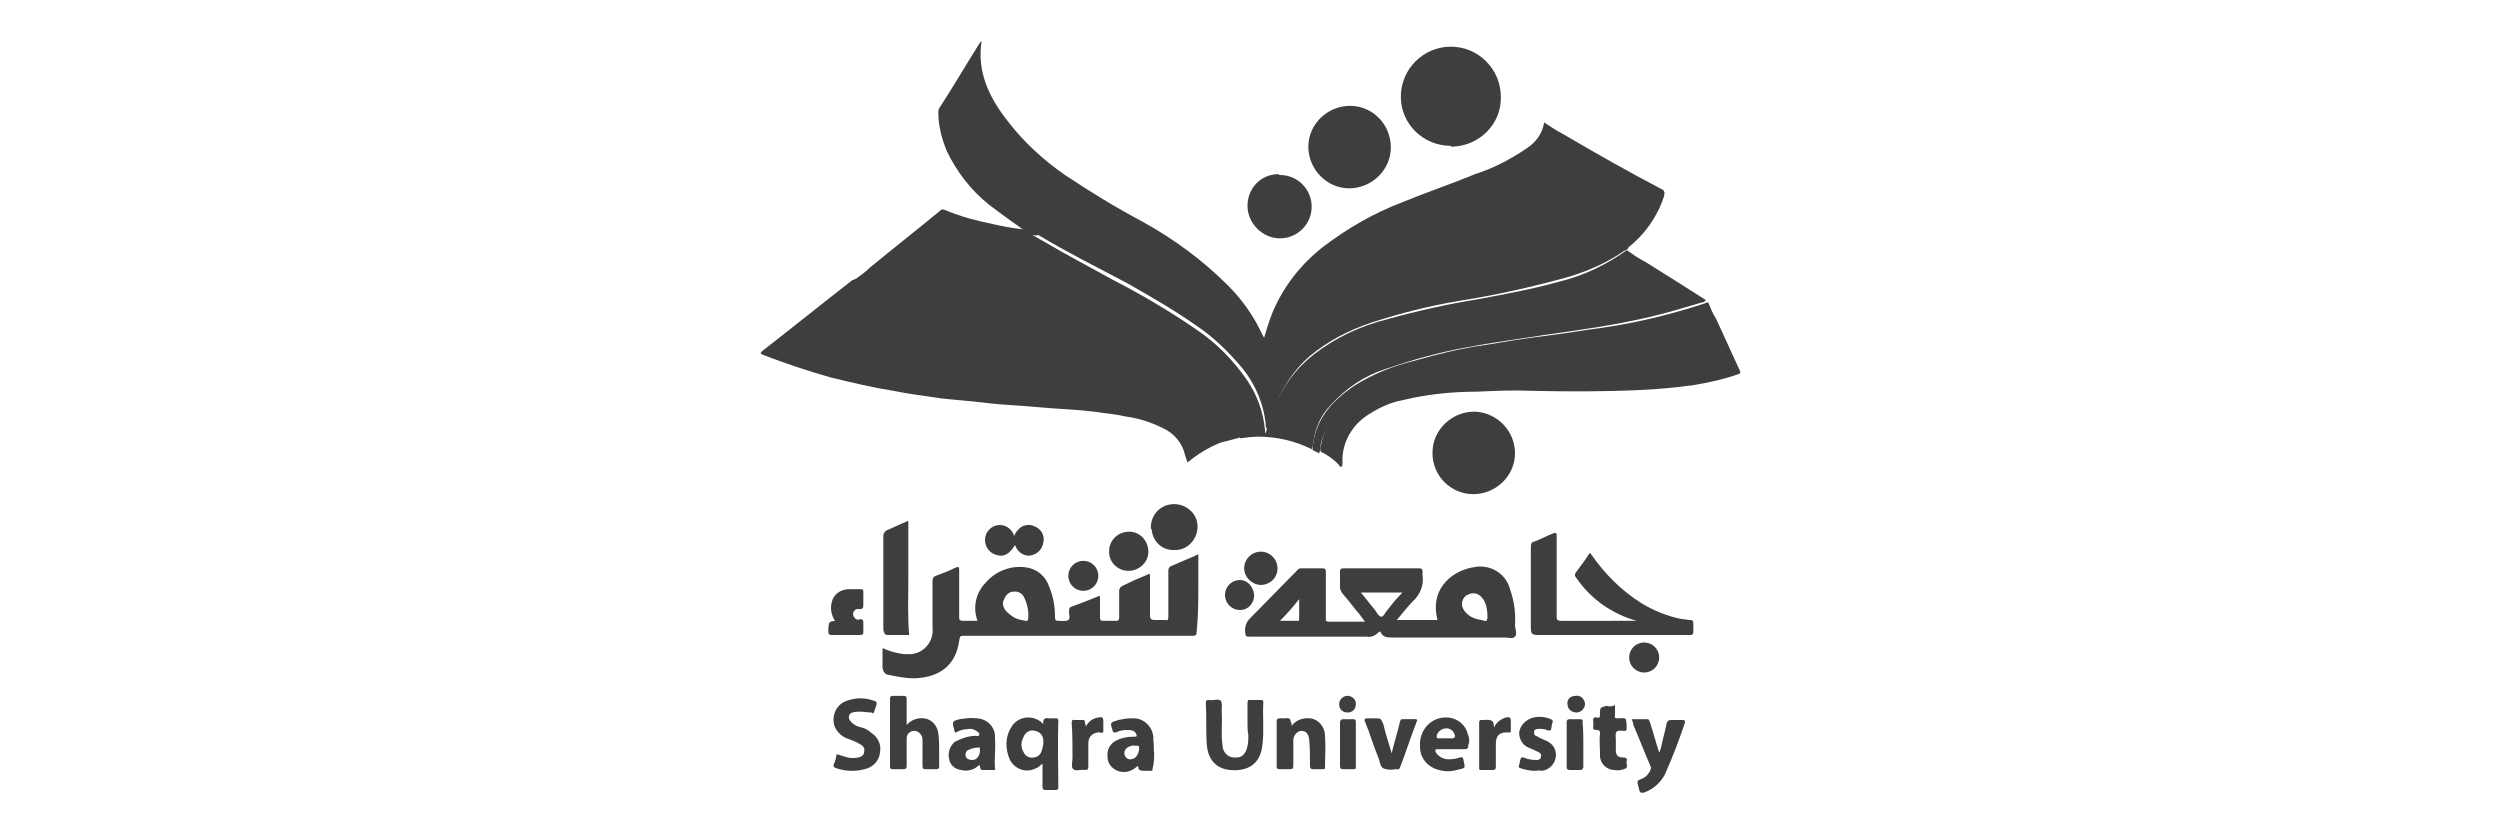 <?xml version="1.0" encoding="utf-8"?>
<!-- Generator: Adobe Illustrator 24.0.1, SVG Export Plug-In . SVG Version: 6.00 Build 0)  -->
<svg version="1.1" id="Layer_1" xmlns="http://www.w3.org/2000/svg" xmlns:xlink="http://www.w3.org/1999/xlink" x="0px" y="0px"
	 viewBox="0 0 300 100" style="enable-background:new 0 0 300 100;" xml:space="preserve">
<style type="text/css">
	.st0{fill:#3E3E3E;}
</style>
<title>Shaqra- Web- Dark</title>
<g id="Layer_2_1_">
	<g id="Layer_1-2">
		<path class="st0" d="M122.7,27.5c-1.4-1-2.8-2-4.1-3c-2.1-1.7-3.8-3.9-5-6.4c-0.6-1.5-1-3-1-4.6c0-0.2,0-0.3,0.1-0.5
			c1.7-2.6,3.2-5.2,4.9-7.9c0.1-0.1,0.2-0.1,0.2-0.2c-0.6,3.7,0.9,6.8,3.1,9.6c1.9,2.5,4.3,4.7,6.9,6.5c3,2,6.1,3.9,9.3,5.6
			c3.8,2.1,7.2,4.6,10.3,7.7c1.7,1.7,3.1,3.7,4.1,5.9c0.1,0.1,0.1,0.2,0.1,0.2l0.1,0.1c0.3-1,0.6-2,1-3c1.3-3.1,3.4-5.8,6.1-7.9
			c2.9-2.2,6-4,9.4-5.3c2.9-1.2,5.9-2.2,8.8-3.4c2.2-0.7,4.3-1.8,6.2-3.1c1.1-0.7,1.9-1.8,2.1-3.1c0.8,0.5,1.5,1,2.3,1.4
			c3.9,2.3,7.8,4.5,11.8,6.6c0.3,0.1,0.4,0.4,0.3,0.7c0,0,0,0.1,0,0.1c-0.8,2.5-2.3,4.6-4.3,6.2c-0.1,0.3-0.3,0.3-0.5,0.4
			c-2,1.4-4.3,2.4-6.6,3.1c-4.3,1.2-8.7,2.2-13.2,2.9c-3.6,0.6-7.1,1.5-10.5,2.6c-2.7,0.9-5.2,2.2-7.4,4c-1.5,1.3-2.6,2.8-3.5,4.5
			c-0.6,1.2-1.1,2.5-1.3,3.8c0,0.1-0.1,0.3-0.1,0.4c-0.1,0.2-0.2,0.2-0.3,0c-0.1-0.1-0.1-0.2-0.1-0.3c-0.2-2.5-1.2-4.9-2.8-6.9
			c-1.6-1.9-3.4-3.7-5.5-5.1c-2.7-1.9-5.5-3.5-8.3-5.1c-3.6-1.9-7.2-3.7-10.7-5.8C123.9,28.4,123.3,28,122.7,27.5L122.7,27.5z"/>
		<path class="st0" d="M122.7,27.5c0.8,0.5,1.7,1,2.6,1.5c2.7,1.6,5.4,3,8.1,4.5c3.5,1.8,6.9,3.8,10.1,6c2.4,1.6,4.5,3.7,6.2,6.2
			c1.2,1.8,1.9,3.8,2.1,5.9c0,0.2,0,0.3,0.1,0.4c0.1-0.5,0.2-1,0.4-1.5c0.1-0.5,0.3-1,0.5-1.4c1-2.6,2.7-4.9,4.9-6.6
			c2.6-2,5.6-3.4,8.8-4.2c3.6-1,7.2-1.8,10.9-2.4c3.2-0.6,6.5-1.2,9.7-2.1c2.9-0.7,5.6-2,8-3.7c0.1,0,0.1-0.1,0.1-0.1
			c0.7,0.5,1.4,1,2.2,1.4c2.4,1.5,4.8,3,7.3,4.6c-0.1,0.2-0.3,0.3-0.5,0.3c-2,0.6-4,1.2-6.1,1.7c-4.2,1-8.5,1.6-12.8,2.2
			c-3.1,0.5-6.3,0.9-9.4,1.5c-3.3,0.6-6.5,1.5-9.7,2.6c-2.5,0.8-4.7,2.3-6.5,4.3c-1.2,1.2-1.9,2.8-2.1,4.5c-0.1,0.3,0,0.5-0.2,0.8
			c-2-1-4.2-1.5-6.4-1.5c-0.7,0-1.5,0.1-2.2,0.2c0-0.3-0.1-0.6-0.3-0.8c-1.1-2.1-2.4-4-4-5.7c-3.1-3.2-6.9-5.7-11.2-7
			c-3.7-1.2-7.4-2-11.2-2.6c-2.7-0.4-5.4-0.7-8.1-1c-2.7-0.3-5.1-0.7-7.6-1c-1.2-0.2-2.4-0.4-3.7-0.7c-0.1,0-0.2-0.1-0.2-0.2
			c0.7-0.5,1.3-0.9,1.9-1.5c2.8-2.3,5.6-4.5,8.4-6.8c0.1-0.2,0.4-0.2,0.6-0.1c1.9,0.8,3.8,1.3,5.8,1.7
			C120.5,27.2,121.6,27.4,122.7,27.5L122.7,27.5z"/>
		<path class="st0" d="M102.5,33.5c1.2,0.2,2.3,0.4,3.4,0.6c1.2,0.2,2.4,0.4,3.6,0.5c2.2,0.3,4.5,0.5,6.7,0.8c2.2,0.3,4.7,0.5,7,0.9
			c4.5,0.6,8.9,1.8,13.1,3.6c5,2.2,9.1,5.9,11.8,10.7c0.3,0.5,0.6,1,0.8,1.5c0.1,0.2,0.1,0.3-0.1,0.4c-0.7,0.2-1.5,0.4-2.3,0.6
			c-1.5,0.6-2.8,1.4-4,2.4l-0.3-0.9c-0.3-1.4-1.3-2.6-2.6-3.2c-1.4-0.7-2.9-1.2-4.4-1.4c-1.3-0.3-2.6-0.4-3.9-0.6
			c-1.7-0.2-3.4-0.3-5-0.4c-1.2-0.1-2.5-0.2-3.7-0.3c-1.6-0.1-3.1-0.2-4.7-0.4s-3.3-0.3-5-0.5c-1.9-0.3-3.8-0.5-5.7-0.9
			c-2.5-0.4-5-1-7.5-1.6c-2.8-0.8-5.5-1.7-8.1-2.7c-0.4-0.2-0.4-0.2-0.1-0.5c3.6-2.8,7.2-5.7,10.8-8.5
			C102.4,33.6,102.5,33.6,102.5,33.5z"/>
		<path class="st0" d="M205.9,38.2c1,2.1,1.9,4.2,2.9,6.3c0.1,0.3-0.1,0.4-0.2,0.4c-1.7,0.6-3.5,1-5.3,1.3c-2.1,0.3-4.3,0.5-6.4,0.6
			c-4.3,0.2-8.8,0.2-13.1,0.1c-2.2-0.1-4.3,0-6.5,0.1c-3,0-6,0.3-8.9,1c-1.7,0.3-3.3,1.1-4.7,2.1c-1.7,1.3-2.7,3.3-2.6,5.4
			c0,0.2,0,0.4-0.1,0.5c-0.1,0.1-0.3-0.1-0.4-0.3c-0.6-0.6-1.3-1.1-2.1-1.5c-0.1-0.2-0.1-0.5,0-0.7c0.3-1.8,1.3-3.4,2.8-4.5
			c1.9-1.5,4.1-2.6,6.5-3.2c4-1.2,8.1-2,12.3-2.5c4.5-0.7,9-1.2,13.4-2c3.7-0.5,7.3-1.4,10.9-2.6C204.7,38.6,205.3,38.4,205.9,38.2
			L205.9,38.2z"/>
		<path class="st0" d="M205.9,38.2c0,0.2-0.1,0.2-0.3,0.3c-3.2,1.2-6.5,2-9.9,2.6c-2.3,0.4-4.6,0.8-6.9,1.2
			c-1.8,0.3-3.7,0.5-5.6,0.8c-2.5,0.4-5.1,0.7-7.6,1.2c-2.6,0.4-5.1,1-7.7,1.7c-2,0.6-3.8,1.4-5.6,2.4c-1.7,1-3.1,2.6-3.7,4.5
			c-0.2,0.5-0.1,1-0.3,1.5c-0.2-0.1-0.6-0.3-0.8-0.4c0.2-3.5,2.2-5.8,5-7.7c2.2-1.4,4.7-2.4,7.2-3c2.8-0.8,5.6-1.5,8.5-1.9
			c2.4-0.4,4.8-0.8,7.3-1.1c2.4-0.3,4.7-0.7,7-1c4.1-0.6,8.1-1.6,12.1-2.9c0.1-0.1,0.2-0.1,0.4-0.1
			C205.2,36.8,205.5,37.6,205.9,38.2L205.9,38.2z"/>
		<path class="st0" d="M174.1,17.5c-3.3,0-6-2.6-6-5.9c0,0,0,0,0,0c0-3.3,2.7-6,6-6c3.3,0,6,2.7,6,6c0.1,3.3-2.6,5.9-5.8,6
			C174.2,17.6,174.1,17.6,174.1,17.5L174.1,17.5z"/>
		<path class="st0" d="M196.4,74.5c-2.9-0.8-5.5-2.6-7.2-5.1c-0.2-0.2-0.3-0.4-0.1-0.7c0.5-0.7,1-1.3,1.5-2.1c0.2-0.3,0.2-0.3,0.4,0
			c1.6,2.3,3.6,4.3,6,5.8c1.5,0.9,3.2,1.6,4.9,1.9c0.3,0,0.6,0.1,0.9,0.1c0.3,0,0.4,0.1,0.4,0.4v1c0,0.3-0.1,0.4-0.4,0.4h-18.1
			c-0.9,0-1-0.1-1-1v-9.6c0-0.3,0.1-0.6,0.4-0.6c0.8-0.3,1.5-0.7,2.3-1c0.3-0.1,0.4-0.1,0.4,0.3V74c0,0.4,0.1,0.5,0.6,0.5
			C190.3,74.5,193.3,74.5,196.4,74.5L196.4,74.5z"/>
		<path class="st0" d="M181.8,54.4c0,2.7-2.3,4.9-5,4.9c0,0,0,0,0,0c-2.7,0-4.9-2.2-4.9-4.9c0,0,0,0,0-0.1c0-2.7,2.3-4.9,5-4.9
			c0.1,0,0.1,0,0.2,0C179.8,49.6,181.8,51.8,181.8,54.4z"/>
		<path class="st0" d="M166.9,17.7c0,2.7-2.3,4.9-5,4.9c-2.7,0-4.9-2.3-4.9-5c0-2.7,2.3-4.9,5-4.9C164.7,12.7,166.9,14.9,166.9,17.7
			C166.9,17.7,166.9,17.7,166.9,17.7z"/>
		<path class="st0" d="M153.6,21c2.1,0,3.8,1.7,3.8,3.8s-1.7,3.8-3.8,3.8c-2.1,0-3.9-1.8-3.9-3.9c0,0,0,0,0,0c0-2.1,1.6-3.8,3.7-3.8
			C153.5,21,153.6,21,153.6,21z"/>
		<path class="st0" d="M109,62.5v6.9c0,2.3-0.1,4.5,0.1,6.8h-2.6c-0.3,0-0.4-0.2-0.5-0.6V64.3c0-0.3,0.2-0.6,0.5-0.7
			C107.2,63.3,108,62.9,109,62.5z"/>
		<path class="st0" d="M149.7,86.7v-2.4c0-0.2,0.1-0.4,0.3-0.3h1.3c0.3,0,0.3,0.1,0.3,0.3c-0.1,1.7,0.1,3.4-0.1,5
			c-0.2,2.4-1.8,3.3-3.9,3.1c-1.9-0.2-2.7-1.5-2.8-3.2c-0.1-1.6,0-3.2-0.1-4.8c0-0.4,0.1-0.4,0.4-0.4c0.5,0.1,1.1-0.2,1.4,0.1
			c0.2,0.3,0.1,0.8,0.1,1.3c0.1,1.3-0.1,2.7,0.1,4c0,0.8,0.6,1.5,1.4,1.5c0.1,0,0.2,0,0.3,0c0.6,0,1-0.4,1.2-1
			c0.2-0.6,0.2-1.1,0.2-1.7C149.7,87.7,149.7,87.2,149.7,86.7L149.7,86.7z"/>
		<path class="st0" d="M108.8,87c0.5-0.6,1.3-0.9,2.1-0.8c0.9,0.1,1.6,0.9,1.7,1.8c0.1,0.8,0.1,1.6,0.1,2.4V92
			c0,0.2-0.1,0.3-0.3,0.3H111c-0.2,0-0.3-0.1-0.3-0.4v-3.1c0-0.6-0.4-1-0.9-1.1c0,0-0.1,0-0.1,0c-0.5,0-0.9,0.4-0.9,0.9
			c0,0,0,0.1,0,0.1v3.2c0,0.3-0.1,0.4-0.4,0.4h-1.3c-0.2,0-0.3-0.1-0.3-0.3v-8.2c0-0.2,0.1-0.3,0.4-0.3h1.2c0.3,0,0.4,0.1,0.4,0.4
			V87L108.8,87z"/>
		<path class="st0" d="M103.2,85.4c-0.3,0-0.6,0-0.9,0.1c-0.4,0.1-0.5,0.5-0.4,0.8c0.1,0.2,0.2,0.3,0.3,0.4c0.3,0.3,0.7,0.5,1.2,0.6
			c0.4,0.1,0.8,0.3,1.1,0.6c0.8,0.5,1.3,1.4,1.1,2.4c-0.1,0.9-0.7,1.6-1.5,1.9c-1.2,0.4-2.5,0.4-3.7,0c-0.3-0.1-0.5-0.2-0.3-0.6
			s0.2-0.7,0.3-1.1c0.3,0.1,0.7,0.2,1,0.3c0.5,0.2,1.1,0.2,1.6,0.1c0.4-0.1,0.7-0.3,0.7-0.7c0.1-0.4-0.1-0.7-0.5-0.9
			c-0.5-0.3-1-0.5-1.6-0.7c-0.7-0.3-1.3-0.9-1.5-1.6c-0.3-1.2,0.3-2.5,1.5-2.9c1.1-0.4,2.2-0.4,3.3,0c0.2,0,0.3,0.2,0.3,0.3
			c0,0.1,0,0.1,0,0.1c-0.1,0.3-0.2,0.6-0.3,0.9c-0.1,0.2-0.1,0.3-0.3,0.1C104.1,85.5,103.7,85.4,103.2,85.4L103.2,85.4z"/>
		<path class="st0" d="M195.8,86.3h1.9c0.2,0,0.2,0.2,0.3,0.4c0.4,1.2,0.7,2.4,1.1,3.6c0.1-0.1,0.1-0.3,0.2-0.5c0.2-1,0.5-2,0.7-3
			c0.1-0.3,0.2-0.4,0.6-0.4h1.3c0.3,0,0.3,0.1,0.3,0.3c-0.7,2.1-1.5,4.2-2.4,6.2c-0.5,1-1.4,1.8-2.5,2.2c-0.4,0.1-0.5,0-0.6-0.3
			v-0.1c-0.1-0.3-0.2-0.6-0.2-0.9c0.1-0.3,0.6-0.3,0.8-0.5c0.2-0.1,0.4-0.3,0.6-0.6c0.2-0.3,0.3-0.6,0.1-0.9c-0.7-1.6-1.3-3.2-2-4.8
			C196,86.7,195.9,86.6,195.8,86.3L195.8,86.3z"/>
		<path class="st0" d="M138.1,63.3c0-1.5,1.1-2.7,2.6-2.8c1.5-0.1,2.9,1,3,2.5c0.1,1.5-1,2.9-2.5,3c-0.1,0-0.2,0-0.2,0
			c-1.5,0.1-2.7-1-2.8-2.5C138.1,63.5,138.1,63.4,138.1,63.3z"/>
		<path class="st0" d="M155,87.1c0.5-0.7,1.4-1,2.2-0.9c1,0.1,1.8,1,1.8,2.1c0.1,1.3,0,2.5,0,3.8c0,0.2-0.1,0.2-0.2,0.2h-1.2
			c-0.3,0-0.4-0.1-0.4-0.4c0-1.1,0-2.2-0.1-3.2c-0.1-0.7-0.4-1-1-1c-0.5,0.1-0.9,0.6-0.9,1.1c0,0,0,0,0,0v3.1c0,0.3-0.1,0.4-0.4,0.4
			h-1.3c-0.2,0-0.3-0.1-0.3-0.3v-5.4c0-0.3,0.1-0.4,0.4-0.4h0.7c0.4-0.1,0.6,0.1,0.6,0.5C155,86.7,155,86.9,155,87.1z"/>
		<path class="st0" d="M121.8,65.4c-0.6,1-1.3,1.5-2.2,1.2c-0.8-0.2-1.4-0.9-1.4-1.8c0-1,0.8-1.8,1.8-1.8c0.8,0,1.5,0.6,1.7,1.3
			c0.2-0.5,0.5-0.8,0.9-1.1c0.4-0.2,0.9-0.3,1.4-0.1c0.9,0.3,1.4,1.1,1.2,2c-0.1,0.7-0.6,1.3-1.3,1.5
			C123,66.9,122.1,66.3,121.8,65.4L121.8,65.4z"/>
		<path class="st0" d="M167,90.4c0.3-1.3,0.7-2.5,1-3.8c0.1-0.3,0.1-0.3,0.4-0.3h1.4c0.3,0,0.3,0.1,0.2,0.3c-0.7,1.8-1.3,3.7-2,5.5
			c-0.1,0.2-0.2,0.3-0.4,0.2h-0.1c-0.5,0.1-1,0.1-1.5-0.1c-0.4-0.2-0.4-0.8-0.6-1.3c-0.6-1.4-1-2.9-1.6-4.3
			c-0.1-0.2-0.1-0.4,0.3-0.4h0.9c0.7,0,0.7,0,1,0.7C166.3,88.2,166.7,89.3,167,90.4z"/>
		<path class="st0" d="M100.2,74.5c-0.4-0.6-0.6-1.4-0.4-2.2c0.2-1,1.1-1.6,2.1-1.6h1.4c0.3,0,0.3,0.1,0.3,0.4v1.5
			c0,0.4-0.1,0.5-0.5,0.5c-0.3-0.1-0.6,0.1-0.7,0.4c-0.1,0.2,0,0.5,0.2,0.7c0.2,0.2,0.4,0.2,0.6,0.1c0.3,0,0.4,0.1,0.4,0.4v1.2
			c0,0.2-0.1,0.3-0.4,0.3h-3.4c-0.3,0-0.4-0.1-0.4-0.4v-0.5C99.5,74.6,99.5,74.6,100.2,74.5L100.2,74.5z"/>
		<path class="st0" d="M193.8,84.6v1.2c-0.1,0.4,0.1,0.4,0.4,0.4s0.7-0.1,0.9,0.1c0.1,0.4,0.1,0.8,0.1,1.2c0,0.1-0.1,0.2-0.2,0.2
			h-0.1c-0.3,0-0.7-0.1-0.9,0.1c-0.2,0.2-0.1,0.7-0.1,1V90c0,0.7,0.3,0.9,0.9,0.9c0.3,0,0.5,0.1,0.4,0.4s0.2,0.7-0.1,0.9
			c-0.4,0.2-0.9,0.3-1.4,0.2c-0.9,0-1.7-0.8-1.7-1.7c0-0.1,0-0.1,0-0.2c0-0.8-0.1-1.7,0-2.5c0-0.3-0.1-0.4-0.4-0.4s-0.5-0.1-0.4-0.4
			v-0.6c-0.1-0.4,0.1-0.6,0.4-0.5c0.4,0.1,0.4-0.1,0.4-0.4c0-0.8,0-0.8,0.8-1C193.1,84.8,193.5,84.8,193.8,84.6L193.8,84.6z"/>
		<path class="st0" d="M184.3,92.5c-0.6,0-1.2-0.1-1.8-0.3c-0.3-0.1-0.3-0.2-0.2-0.4c0.1-0.3,0.1-0.8,0.3-0.9
			c0.2-0.1,0.6,0.2,0.9,0.2c0.3,0.1,0.7,0.1,1,0.1c0.3-0.1,0.4-0.1,0.4-0.4c0.1-0.2,0-0.4-0.2-0.5c0,0,0,0,0,0
			c-0.2-0.1-0.4-0.2-0.6-0.3c-0.2-0.1-0.5-0.2-0.7-0.3c-0.7-0.3-1.1-1-1.1-1.8c0.1-0.8,0.7-1.4,1.4-1.7c0.8-0.3,1.7-0.2,2.4,0.1
			c0.2,0.1,0.3,0.2,0.2,0.4c-0.1,0.2-0.1,0.7-0.2,0.9c-0.2,0.2-0.6-0.1-0.8-0.1s-0.6-0.1-0.9,0s-0.3,0.1-0.3,0.4
			c0,0.2,0,0.3,0.2,0.4c0.3,0.1,0.5,0.3,0.8,0.4c0.8,0.3,1.5,0.7,1.6,1.7c0.1,1.1-0.7,2-1.7,2.1c0,0,0,0,0,0
			C184.7,92.4,184.4,92.5,184.3,92.5z"/>
		<path class="st0" d="M133.1,66.1c0-1.3,1.1-2.3,2.4-2.3s2.3,1.1,2.3,2.4c0,1.3-1.1,2.3-2.4,2.3c0,0,0,0,0,0
			C134.1,68.5,133,67.4,133.1,66.1C133.1,66.2,133.1,66.1,133.1,66.1z"/>
		<path class="st0" d="M179.3,87.3c0.2-0.6,0.8-1,1.4-1.2c0.5-0.1,0.6,0,0.6,0.5v1.1c0,0.2-0.1,0.2-0.2,0.2
			c-1.1-0.1-1.6,0.3-1.6,1.4V92c0,0.3-0.1,0.4-0.4,0.4h-1.4c-0.2,0-0.2-0.1-0.2-0.2v-5.5c0-0.2,0.1-0.3,0.2-0.3h0.3
			c0.4,0,0.7-0.1,1,0.1C179.3,86.6,179.2,86.9,179.3,87.3L179.3,87.3z"/>
		<path class="st0" d="M130.3,87.2c0.3-0.6,0.8-1,1.5-1.1c0.5-0.1,0.6,0,0.6,0.5V87c0,0.3,0,0.6,0,0.8c-0.1,0.3-0.5,0-0.7,0.1
			c-0.7,0.1-1.1,0.6-1.1,1.3V92c0,0.3-0.1,0.4-0.4,0.4c-0.5-0.1-1.1,0.2-1.4-0.1c-0.3-0.2-0.1-0.9-0.1-1.4c0-1.4,0-2.8-0.1-4.2
			c0-0.2,0.1-0.4,0.3-0.3c0.3,0,0.6,0,0.9,0c0.4-0.1,0.4,0.2,0.4,0.4C130.3,87,130.3,87.1,130.3,87.2L130.3,87.2z"/>
		<path class="st0" d="M151.4,70.2c-1.1,0-2-0.8-2.1-1.9c0,0,0-0.1,0-0.1c0-1.1,0.9-2,2-2c1.1,0,2,0.9,2,2
			C153.3,69.3,152.5,70.1,151.4,70.2L151.4,70.2z"/>
		<path class="st0" d="M160.8,89.3v-2.6c0-0.2,0.1-0.4,0.4-0.4h1.2c0.2,0,0.3,0.1,0.3,0.3v5.5c0,0.2-0.1,0.2-0.3,0.2h-1.2
			c-0.3,0-0.4-0.1-0.4-0.4C160.8,91.1,160.8,90.2,160.8,89.3z"/>
		<path class="st0" d="M190,89.3V92c0,0.2-0.1,0.4-0.4,0.4h-1.2c-0.3,0-0.4-0.1-0.4-0.4v-5.3c0-0.3,0.1-0.4,0.4-0.4h1.1
			c0.4,0,0.5,0.1,0.4,0.4C190,87.5,190,88.5,190,89.3z"/>
		<path class="st0" d="M128.2,69.1c0-1,0.8-1.8,1.8-1.8c1,0,1.8,0.8,1.8,1.8s-0.8,1.8-1.8,1.8C129,70.9,128.2,70.1,128.2,69.1z"/>
		<path class="st0" d="M150.5,71.4c0,1-0.7,1.8-1.7,1.8c0,0,0,0,0,0c-1,0-1.8-0.8-1.8-1.8c0-1,0.8-1.8,1.8-1.8
			C149.7,69.6,150.4,70.4,150.5,71.4z"/>
		<path class="st0" d="M197.3,77.1c1,0,1.8,0.8,1.8,1.8c0,1-0.8,1.8-1.8,1.8c-1,0-1.8-0.8-1.8-1.8C195.5,77.9,196.3,77.1,197.3,77.1
			C197.2,77.1,197.3,77.1,197.3,77.1z"/>
		<path class="st0" d="M189.1,83.5c0.5-0.1,1,0.3,1.1,0.9c0,0,0,0.1,0,0.1c0,0.5-0.5,1-1,1c-0.6,0-1.1-0.4-1.1-1c0,0,0,0,0,0
			C188,84,188.4,83.5,189.1,83.5L189.1,83.5z"/>
		<path class="st0" d="M161.7,83.5c0.5,0,1,0.4,1,0.9c0,0,0,0.1,0,0.1c0,0.6-0.4,1-1,1c-0.6,0-1-0.4-1-1S161.2,83.5,161.7,83.5z"/>
		<path class="st0" d="M143.8,70v-3.5l-0.4,0.2c-0.9,0.4-1.9,0.8-2.8,1.2c-0.3,0.1-0.4,0.3-0.4,0.6v5.5c0,0.4-0.1,0.5-0.4,0.4h-1.2
			c-0.4,0-0.6-0.1-0.6-0.5v-4.7c0-0.4-0.1-0.4-0.4-0.2c-1,0.4-1.9,0.8-2.9,1.3c-0.2,0.1-0.4,0.3-0.4,0.6v3.2c0,0.3-0.1,0.4-0.4,0.4
			h-1.5c-0.3,0-0.4-0.1-0.4-0.4v-2.3c0-0.2,0-0.4-0.3-0.2c-1,0.4-2,0.8-3.1,1.2c-0.3,0.1-0.3,0.2-0.3,0.4c-0.1,0.4,0.2,1-0.1,1.2
			s-0.8,0.1-1.2,0.1c-0.3,0-0.4-0.1-0.4-0.4c0-1.3-0.2-2.5-0.7-3.7c-0.4-1.2-1.4-2.1-2.7-2.3c-1.8-0.3-3.7,0.4-4.9,1.8
			c-1.2,1.2-1.6,3-1,4.6h-1.7c-0.4,0-0.5-0.1-0.5-0.4v-5.7c0-0.4-0.1-0.4-0.4-0.3c-0.8,0.4-1.6,0.7-2.4,1c-0.3,0.1-0.4,0.3-0.4,0.6
			c0,0,0,0,0,0v5.6c0.2,1.6-1,3.1-2.6,3.2c-0.3,0-0.6,0-0.8,0c-0.8-0.1-1.6-0.3-2.3-0.6c-0.1-0.1-0.3-0.2-0.3,0.1v2
			c0,0.5,0.3,1,0.8,1c1,0.2,2,0.4,3,0.4c3.1-0.1,5-1.6,5.4-4.5c0.1-0.6,0.1-0.6,0.7-0.6h27.3c0.4,0,0.5-0.1,0.5-0.5
			C143.8,73.9,143.8,71.9,143.8,70L143.8,70z M122.6,74.4c-0.7-0.1-1.3-0.5-1.8-1c-0.4-0.4-0.6-1-0.3-1.5c0.2-0.5,0.6-0.9,1.1-0.9
			c0.5-0.1,1.1,0.2,1.3,0.7c0.3,0.6,0.5,1.3,0.5,2.1C123.4,74.6,123.4,74.6,122.6,74.4L122.6,74.4z"/>
		<path class="st0" d="M181.8,75c0.1-1.4-0.1-2.9-0.6-4.3c-0.5-2-2.6-3.1-4.5-2.6c0,0,0,0-0.1,0c-2.8,0.6-5,2.9-4.1,6.3h-4.9
			c0,0,0.1-0.1,0.1-0.1c0.6-0.7,1.2-1.5,1.8-2.1c0.9-0.8,1.4-2,1.2-3.2v-0.4c0-0.3-0.1-0.4-0.4-0.4h-9.1c-0.3,0-0.4,0.1-0.4,0.4v1.9
			c0,0.2,0.1,0.4,0.2,0.6c0.6,0.7,1.1,1.3,1.7,2.1c0.4,0.4,0.7,0.9,1.1,1.4h-4.3c-0.4,0-0.4-0.1-0.4-0.4v-5.6c0-0.3-0.1-0.4-0.4-0.4
			h-2.5c-0.2,0-0.3,0-0.4,0.1c-1.9,1.9-3.9,4-5.8,5.9c-0.4,0.4-0.6,0.9-0.6,1.5c0.1,0.7,0,0.7,0.7,0.7H164c0.5,0.1,1-0.1,1.4-0.5
			c0.1-0.1,0.2-0.2,0.3,0c0.2,0.5,0.7,0.6,1.2,0.6h13.7c0.4,0,0.9,0.2,1.2-0.1S181.8,75.4,181.8,75L181.8,75z M155.6,74.5h-2
			c0.8-0.8,1.5-1.6,2.3-2.6v2.3C155.9,74.6,155.8,74.5,155.6,74.5L155.6,74.5z M166.5,73.2c-0.3,0.3-0.5,0.9-0.8,0.8
			s-0.5-0.5-0.7-0.8c-0.6-0.7-1.1-1.4-1.7-2.1h5C167.6,71.8,167.1,72.4,166.5,73.2L166.5,73.2z M177.8,74.4c-0.8-0.1-1.5-0.4-2-1
			c-0.5-0.6-0.5-1.4,0.1-1.9c0.1-0.1,0.1-0.1,0.2-0.1c0.6-0.4,1.4-0.2,1.8,0.4c0,0,0,0.1,0.1,0.1c0.4,0.7,0.5,1.4,0.5,2.2
			C178.4,74.6,178.4,74.6,177.8,74.4L177.8,74.4z"/>
		<path class="st0" d="M127,86.5c0-0.2-0.1-0.3-0.2-0.3h-1c-0.4-0.1-0.7,0.1-0.6,0.7c-0.9-1-2.5-1.1-3.5-0.1
			c-0.1,0.1-0.2,0.2-0.3,0.4c-0.8,1.2-0.8,2.7-0.2,4c0.6,1.1,1.9,1.6,3.1,1c0.3-0.1,0.5-0.3,0.7-0.5h0.1v2.7c0,0.3,0.1,0.4,0.4,0.4
			h1.2c0.2,0,0.3-0.1,0.3-0.3C127,91.8,126.9,89.2,127,86.5L127,86.5z M125,90.1c-0.1,0.4-0.5,0.8-1,0.8c-0.5,0.1-1-0.2-1.2-0.7
			c-0.3-0.5-0.3-1.2,0-1.7c0.2-0.6,0.8-1,1.4-0.8c0.6,0.1,1,0.6,1,1.2v0.4C125.1,89.6,125.1,89.9,125,90.1L125,90.1z"/>
		<path class="st0" d="M138.5,90.4L138.5,90.4c-0.1-0.6,0-1.1-0.1-1.6c0.1-1.3-0.9-2.5-2.2-2.6c-0.2,0-0.3,0-0.5,0
			c-0.5,0-1,0.1-1.5,0.2c-1,0.3-1,0.3-0.7,1.2v0.1c0.1,0.2,0.2,0.2,0.4,0.2c0.4-0.2,0.8-0.3,1.3-0.3c0.4,0,0.9,0,1.1,0.4
			c0.2,0.4,0.1,0.4-0.2,0.4c-0.7,0-1.4,0.1-2,0.4c-0.8,0.3-1.3,1.1-1.2,2c0,0.8,0.5,1.4,1.2,1.7c0.8,0.3,1.6,0.1,2.2-0.4
			c0.1-0.1,0.3-0.3,0.3,0s0.3,0.4,0.6,0.4h0.9c0.2,0,0.2,0,0.2-0.2C138.5,91.5,138.5,90.9,138.5,90.4z M135.8,91.1
			c-0.3,0.1-0.7-0.1-0.8-0.4c-0.2-0.4,0-0.8,0.3-1c0.3-0.2,0.7-0.3,1-0.2c0.4-0.1,0.4,0.1,0.4,0.4C136.6,90.6,136.3,91,135.8,91.1
			L135.8,91.1z"/>
		<path class="st0" d="M119.4,88.6c0.1-1.3-0.9-2.3-2.1-2.4c0,0-0.1,0-0.1,0c-0.7-0.1-1.3,0-2,0.1c-0.9,0.2-1,0.3-0.7,1.2v0.1
			c0.1,0.3,0.1,0.4,0.4,0.2c0.4-0.2,0.8-0.3,1.2-0.3c0.4-0.1,0.8,0,1.2,0.3c0.1,0.1,0.3,0.2,0.2,0.4c-0.1,0.2-0.3,0.1-0.4,0.1
			c-0.9,0-1.7,0.3-2.5,0.7c-0.6,0.5-0.9,1.3-0.7,2.1c0.1,0.7,0.7,1.2,1.4,1.3c0.8,0.2,1.6,0,2.2-0.6c0.2,0.1,0,0.6,0.4,0.6h1.3
			c0.1,0,0.3,0,0.2-0.2C119.3,91,119.5,89.8,119.4,88.6z M117.6,90c0,0.7-0.4,1.2-0.9,1.2c-0.3,0-0.7-0.1-0.8-0.4
			c-0.1-0.3,0-0.7,0.3-0.8c0.4-0.2,0.8-0.3,1.3-0.3C117.7,89.6,117.5,89.9,117.6,90z"/>
		<path class="st0" d="M176.1,88c-0.3-1.2-1.5-2-2.8-1.9c-1.7,0.1-3,1.6-2.9,3.4c0,0.1,0,0.2,0,0.3c0.1,1.3,1,2.3,2.3,2.6
			c0.7,0.2,1.4,0.2,2.1,0c1.2-0.3,1-0.1,0.8-1.3c-0.1-0.2-0.1-0.3-0.4-0.2c-0.4,0.1-0.7,0.2-1.1,0.2c-0.7,0.1-1.4-0.2-1.8-0.8
			c-0.1-0.3-0.1-0.4,0.2-0.4h3.2c0.4,0,0.5-0.1,0.5-0.5C176.4,88.9,176.3,88.4,176.1,88z M174.3,88.6h-1.7c-0.2,0-0.2-0.1-0.2-0.3
			c0.1-0.5,0.6-0.9,1.2-0.9c0.5,0,0.9,0.4,1,0.9C174.6,88.5,174.5,88.6,174.3,88.6L174.3,88.6z"/>
	</g>
</g>
</svg>

